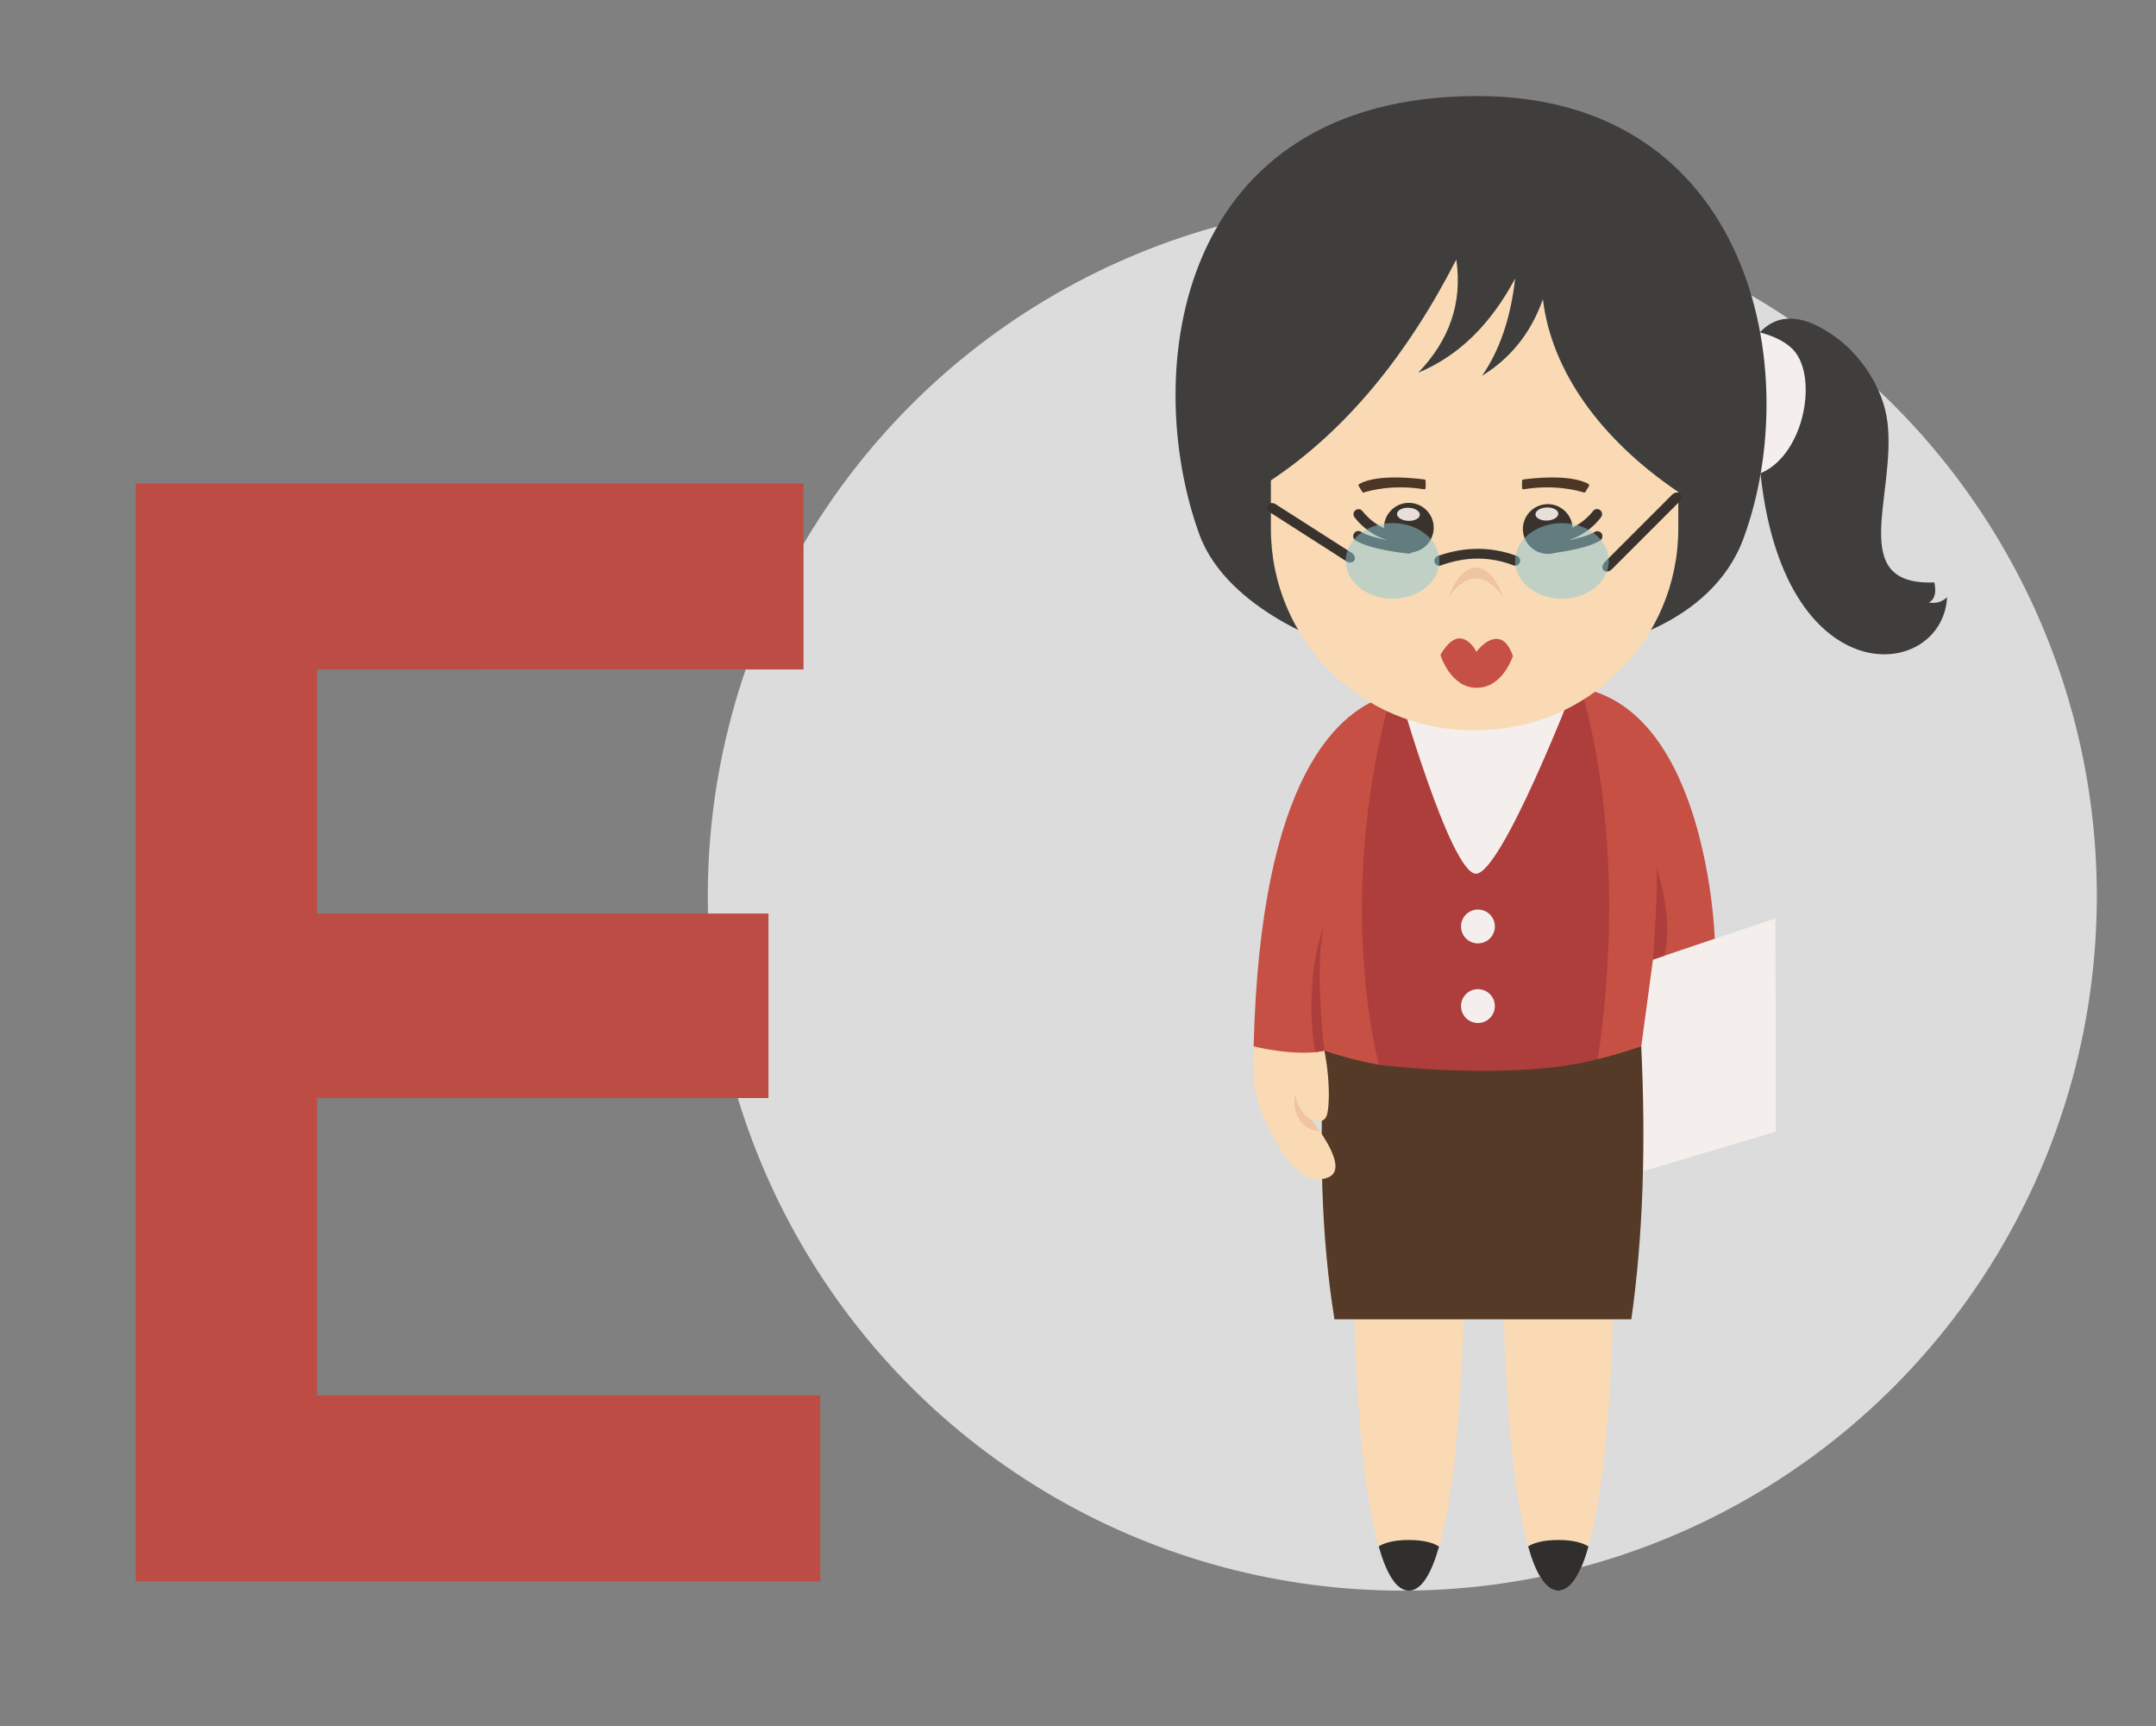 <?xml version="1.0" encoding="utf-8"?>
<!-- Generator: Adobe Illustrator 19.2.0, SVG Export Plug-In . SVG Version: 6.00 Build 0)  -->
<svg version="1.1" id="Layer_1_copy_2" xmlns="http://www.w3.org/2000/svg" xmlns:xlink="http://www.w3.org/1999/xlink" x="0px"
	 y="0px" viewBox="0 0 1414 1132" style="enable-background:new 0 0 1414 1132;" xml:space="preserve">
<rect x="0" y="0" width="1414" height="1132" fill="#808080" stroke="none"/>
<style type="text/css">
	.st0{fill:#DCDCDC;}
	.st1{fill:#F4EFED;}
	.st2{fill:#F9DAB4;}
	.st3{fill:#302F2D;}
	.st4{fill:#563A28;}
	.st5{fill:#EFC4A0;}
	.st6{fill:#AD3E3B;}
	.st7{fill:#C65044;}
	.st8{fill:#3F3E3D;}
	.st9{fill:#3A332D;}
	.st10{fill:#E8DFD9;}
	.st11{opacity:0.5;}
	.st12{fill:#89C5D3;}
	.st13{fill:#4C3626;}
	.st14{enable-background:new    ;}
	.st15{fill:#BD4D44;}
</style>
<circle class="st0" cx="919.7" cy="587.5" r="455.5"/>
<g>
	<g>
		<g>
			<g>
				<polygon class="st1" points="1083.8,629.3 1164.4,602.2 1164.7,742 1059.5,773.4 1059.5,692.5 				"/>
			</g>
		</g>
		<g>
			<g>
				<g>
					<path class="st2" d="M986.3,865.1h71.5c0,0-2.8,177.9-35.8,177.9C989.1,1043,986.3,865.1,986.3,865.1z"/>
				</g>
			</g>
			<g>
				<g>
					<path class="st3" d="M1022,1009.8c-10.5,0-16.5,2.1-19.8,4.2c4.9,17.3,11.4,29,19.8,29l0,0c8.4,0,14.9-11.6,19.8-28.9
						C1038.6,1012,1032.7,1009.8,1022,1009.8z"/>
				</g>
			</g>
		</g>
		<g>
			<g>
				<g>
					<path class="st2" d="M888.3,865.1h71.5c0,0-2.8,177.9-35.8,177.9S888.3,865.1,888.3,865.1z"/>
				</g>
			</g>
			<g>
				<g>
					<path class="st3" d="M924,1009.8c-10.5,0-16.5,2.1-19.8,4.2c4.9,17.3,11.4,29,19.8,29l0,0c8.4,0,14.9-11.6,19.8-28.9
						C940.6,1012,934.6,1009.8,924,1009.8z"/>
				</g>
			</g>
		</g>
		<g>
			<g>
				<path class="st4" d="M868.6,688.9l207.8-2.8c3,63.1,1.4,123.2-6.5,179H875.2C866.4,810.9,865.1,751.6,868.6,688.9z"/>
			</g>
		</g>
		<g>
			<g>
				<path class="st2" d="M826.9,663.9c0,0-11.7,38.6,1.4,67.8c13,29.2,26.7,46.2,42.4,40.5s-9.4-36-10.7-38.3c0,0,7.2,3.6,9.8-1.6
					c2.5-4.8,3-30.7-3.8-53.8L826.9,663.9z"/>
			</g>
		</g>
		<g>
			<g>
				<path class="st5" d="M865.6,742c-2.9-4.2-5.3-7.3-5.7-8c0,0-7.5-2.5-10.6-16.7C849.4,717.3,844.8,738.8,865.6,742z"/>
			</g>
		</g>
		<g>
			<g>
				<path class="st6" d="M904.1,698.2c0,0,88,11.1,143.8-3.7l18.9-22.1l-15-209.5l-19.6-17.7l-119.9,12.7l-15,10.8l-18.5,199.9
					L904.1,698.2z"/>
			</g>
		</g>
		<g>
			<g>
				<path class="st1" d="M916.8,451.2h115c0,0-47.1,121.7-63.8,121.7C951.3,572.8,916.8,451.2,916.8,451.2z"/>
			</g>
		</g>
		<g>
			<g>
				<circle class="st1" cx="969.3" cy="607.5" r="11.1"/>
			</g>
		</g>
		<g>
			<g>
				<circle class="st1" cx="969.3" cy="659.7" r="11.1"/>
			</g>
		</g>
		<g>
			<g>
				<g>
					<path class="st7" d="M912.4,455.4c-34.1,9.1-85.8,52.5-90.2,230.7c0,0,27.7,7.1,46.5,2.8c0,0,13.1,5,35.5,9.3
						C878.7,586.1,904.4,483,912.4,455.4z"/>
				</g>
			</g>
			<g>
				<g>
					<path class="st7" d="M1036.9,451.2c27.2,95.7,18.2,195.3,11,243.3c9.3-2.3,18.9-5.1,28.5-8.4l7.7-56.9l40.5-13.7
						C1124.7,615.5,1119.9,467,1036.9,451.2z"/>
				</g>
			</g>
			<g>
				<g>
					<path class="st6" d="M868.6,606.1c0,0-13.9,32.6-6.2,83.8l0,0c2.1-0.2,4.2-0.5,6.2-1C868.6,688.9,861.6,633.2,868.6,606.1z"/>
				</g>
			</g>
		</g>
		<g>
			<g>
				<path class="st6" d="M1084.1,629.2c0,0,3-40.4,2.5-59.8c0,0,11.1,32.4,5,57.3L1084.1,629.2z"/>
			</g>
		</g>
	</g>
	<g>
		<g>
			<g>
				<path class="st8" d="M1147,230c0,0,13.6-41.5,58.2-8c14.6,11,29.9,31.7,32.7,55c5.7,48-27.1,107.2,30.7,104.9
					c0,0,2.8,10.3-3.6,13.1c0,0,6.4,1.9,12-3.4c-3.1,56.6-113.6,66.4-123.6-95.8L1147,230z"/>
			</g>
		</g>
		<g>
			<g>
				<path class="st1" d="M1147,216.4c0,0,21.5,3,30.4,14.5c15.6,20.2,3.9,73.5-27.7,81L1147,216.4z"/>
			</g>
		</g>
		<g>
			<g>
				<path class="st8" d="M877.3,423.9c0,0-72.2-22.4-90.8-73.7C747.9,243.3,771.6,63,968.9,63c180.1,0,215,180.8,174.5,290.2
					c-21.6,58.3-93.2,70.3-93.2,70.3L877.3,423.9z"/>
			</g>
		</g>
		<g>
			<g>
				<path class="st2" d="M968.4,478.8h-2.7c-73,0-132.2-59.2-132.2-132.2V315c48.6-32.3,88.9-81.1,121.6-144.8
					c4.2,28.6-4.7,53.1-25,74.2c26.4-10.9,47.5-31.6,63.6-61.8c-3,26.9-10.6,47.7-21.7,63.8c18.4-11.3,32-27.8,39.9-50.2
					c5.6,47,37.8,91.9,88.8,126.4v24C1100.7,419.6,1041.5,478.8,968.4,478.8z"/>
			</g>
		</g>
		<g>
			<g>
				<path class="st5" d="M950.1,391.6c0,0,6.3-19.4,17.9-19.4c11.6,0,17.9,19.4,17.9,19.4s-7.6-12.3-17.9-12.3
					C957.7,379.3,950.1,391.6,950.1,391.6z"/>
			</g>
		</g>
		<g>
			<g>
				<path class="st7" d="M944.7,429.4c0,0,6-11.3,12.9-10.8s10.7,8.8,10.7,8.8s6.2-8.7,13.5-8.5s10.4,11.3,10.4,11.3
					s-6.5,20.8-23.7,20.8C951.2,451.1,944.7,429.4,944.7,429.4z"/>
			</g>
		</g>
		<g>
			<g>
				<path class="st9" d="M944,371c-1.3,0-2.6-0.8-3.1-2.2c-0.6-1.7,0.3-3.6,2-4.2c17.8-6.3,35.2-6.3,52,0c1.7,0.6,2.5,2.5,1.9,4.2
					s-2.5,2.5-4.2,1.9c-15.5-5.9-31-5.9-47.5,0C944.7,371,944.4,371,944,371z"/>
			</g>
		</g>
		<g>
			<g>
				<path class="st9" d="M883.1,368.1l-50-32c-1.8-1.2-2.5-3.4-1.6-4.9c1-1.5,3.2-1.8,5.1-0.6l50,32c1.8,1.2,2.5,3.4,1.6,4.9
					C887.2,369,884.9,369.3,883.1,368.1z"/>
			</g>
		</g>
		<g>
			<g>
				<path class="st9" d="M1101.2,329.2l-44,44c-1.7,1.7-4.2,2.1-5.5,0.8c-1.3-1.3-0.9-3.7,0.8-5.5l44-44c1.7-1.7,4.2-2.1,5.5-0.8
					C1103.3,325,1102.9,327.5,1101.2,329.2z"/>
			</g>
		</g>
		<g>
			<g>
				<g>
					<path class="st9" d="M924,363c-0.1,0-0.2,0-0.3,0c-1-0.1-24.5-2.4-34.6-8.6c-1.6-0.9-2.1-3-1.1-4.6c0.9-1.6,3-2.1,4.6-1.1
						c8.9,5.4,31.6,7.6,31.8,7.6c1.8,0.2,3.2,1.8,3,3.6S925.7,363,924,363z"/>
				</g>
			</g>
			<g>
				<g>
					<path class="st9" d="M920.5,355.7c-20.2,0-31.7-15.9-32.2-16.6c-1.1-1.5-0.7-3.6,0.8-4.6c1.5-1.1,3.6-0.7,4.6,0.8l0,0
						c0.1,0.1,10,13.8,26.8,13.8c0.1,0,0.3,0,0.4,0c1.8,0,3.3,1.4,3.4,3.3c0,1.8-1.4,3.3-3.3,3.4
						C920.8,355.7,920.6,355.7,920.5,355.7z"/>
				</g>
			</g>
			<g>
				<g>
					<g>
						
							<ellipse transform="matrix(0.237 -0.972 0.972 0.237 368.115 1161.921)" class="st9" cx="923.9" cy="346.6" rx="16.3" ry="16.3"/>
					</g>
				</g>
				<g>
					<g>
						
							<ellipse transform="matrix(4.033389e-002 -0.999 0.999 4.033389e-002 549.786 1246.523)" class="st10" cx="923.8" cy="337" rx="4.3" ry="7.5"/>
					</g>
				</g>
			</g>
		</g>
		<g>
			<g>
				<g>
					<path class="st9" d="M1014.4,363c-1.7,0-3.1-1.3-3.3-3c-0.2-1.8,1.2-3.4,3-3.6c0.2,0,22.9-2.3,31.8-7.6c1.6-1,3.6-0.4,4.6,1.1
						c0.9,1.6,0.4,3.6-1.1,4.6c-10.2,6.2-33.6,8.5-34.6,8.6C1014.7,363,1014.5,363,1014.4,363z"/>
				</g>
			</g>
			<g>
				<g>
					<path class="st9" d="M1018,355.7c-0.2,0-0.3,0-0.5,0c-1.8,0-3.3-1.5-3.3-3.4c0-1.8,1.5-3.3,3.3-3.3l0,0c0.1,0,0.3,0,0.4,0
						c16.8,0,26.7-13.7,26.8-13.8c1.1-1.5,3.1-1.9,4.6-0.8s1.9,3.1,0.8,4.6C1049.7,339.8,1038.2,355.7,1018,355.7z"/>
				</g>
			</g>
			<g>
				<g>
					<g>
						
							<ellipse transform="matrix(0.972 -0.237 0.237 0.972 -53.25 250.443)" class="st9" cx="1014.6" cy="346.6" rx="16.3" ry="16.3"/>
					</g>
				</g>
				<g>
					<g>
						
							<ellipse transform="matrix(0.999 -4.033523e-002 4.033523e-002 0.999 -12.771 41.203)" class="st10" cx="1014.7" cy="337.1" rx="7.5" ry="4.3"/>
					</g>
				</g>
			</g>
		</g>
		<g class="st11">
			<g>
				<ellipse class="st12" cx="913.3" cy="367.8" rx="30.7" ry="24.8"/>
			</g>
		</g>
		<g class="st11">
			<g>
				<ellipse class="st12" cx="1024.4" cy="367.8" rx="30.7" ry="24.8"/>
			</g>
		</g>
		<g>
			<g>
				<path class="st13" d="M935,319.9v-4.5c0-0.5-0.4-1-0.9-1c-5.1-0.7-30.4-3.8-42.6,2.9c-0.5,0.3-0.7,0.9-0.4,1.4l2.3,3.8
					c0.2,0.4,0.7,0.6,1.2,0.4c3.5-1.1,18.4-5.4,39.2-2.1C934.5,321,935,320.5,935,319.9z"/>
			</g>
		</g>
		<g>
			<g>
				<path class="st13" d="M998.2,319.9v-4.5c0-0.5,0.4-1,0.9-1c5.1-0.7,30.4-3.8,42.6,2.9c0.5,0.3,0.7,0.9,0.4,1.4l-2.3,3.8
					c-0.3,0.4-0.7,0.6-1.2,0.4c-3.5-1.1-18.4-5.4-39.2-2.1C998.8,321,998.2,320.5,998.2,319.9z"/>
			</g>
		</g>
	</g>
</g>
<g class="st14">
	<path class="st15" d="M89,1037V317h438v122H208v160h296v121H208v195h330v122H89z"/>
</g>
</svg>
